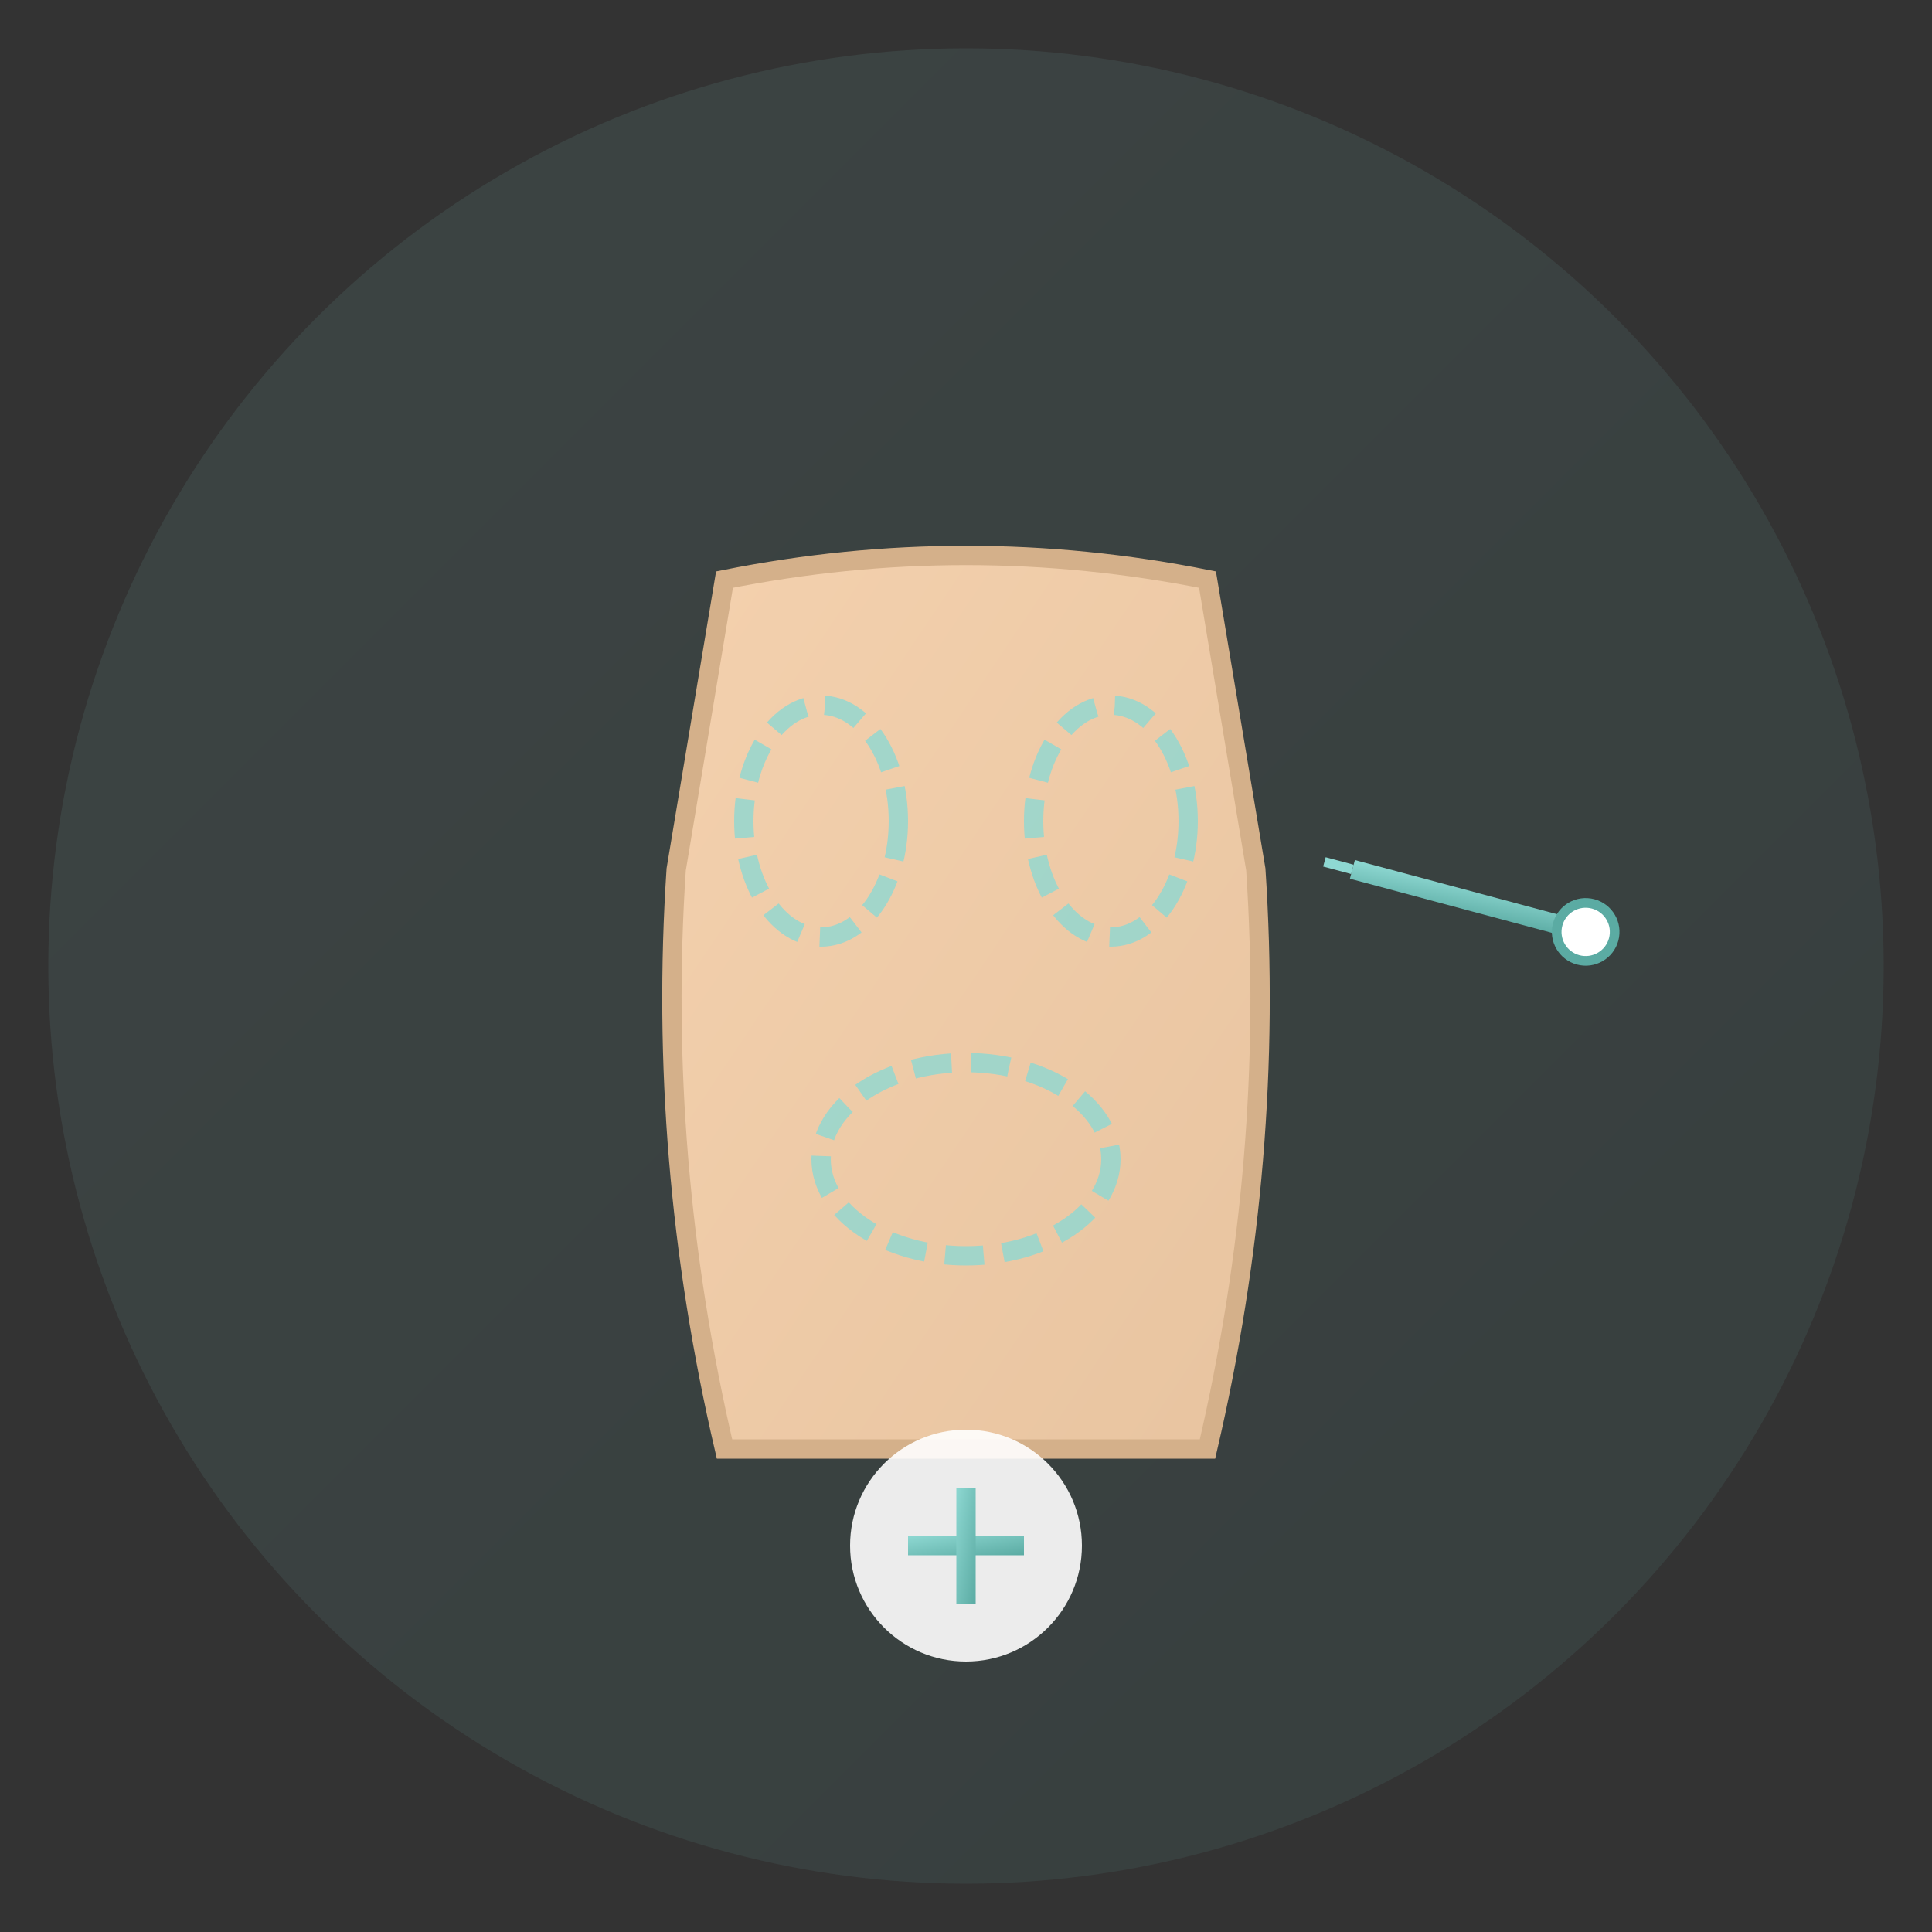 <svg width="200" height="200" viewBox="0 0 200 200" xmlns="http://www.w3.org/2000/svg">
  <rect x="0" y="0" width="200" height="200" fill="#333333" stroke="none"/>
  <defs>
    <linearGradient id="skinGradient" x1="0%" y1="0%" x2="100%" y2="100%">
      <stop offset="0%" style="stop-color:#f4d1ae;stop-opacity:1" />
      <stop offset="100%" style="stop-color:#e8c4a0;stop-opacity:1" />
    </linearGradient>
    <linearGradient id="medicalGradient" x1="0%" y1="0%" x2="100%" y2="100%">
      <stop offset="0%" style="stop-color:#8ed8d2;stop-opacity:1" />
      <stop offset="100%" style="stop-color:#5baba3;stop-opacity:1" />
    </linearGradient>
  </defs>
  
  <!-- Background circle -->
  <circle cx="100" cy="100" r="95" fill="url(#medicalGradient)" opacity="0.1"/>
  
  <!-- Body silhouette -->
  <path d="M75 60 Q100 55 125 60 L130 90 Q132 120 125 150 L75 150 Q68 120 70 90 Z" 
        fill="url(#skinGradient)" stroke="#d4b08a" stroke-width="2"/>
  
  <!-- Treatment areas -->
  <ellipse cx="85" cy="85" rx="8" ry="12" fill="none" stroke="#8ed8d2" stroke-width="2" stroke-dasharray="4,2" opacity="0.8"/>
  <ellipse cx="115" cy="85" rx="8" ry="12" fill="none" stroke="#8ed8d2" stroke-width="2" stroke-dasharray="4,2" opacity="0.8"/>
  <ellipse cx="100" cy="120" rx="15" ry="10" fill="none" stroke="#8ed8d2" stroke-width="2" stroke-dasharray="4,2" opacity="0.8"/>
  
  <!-- Medical instrument -->
  <g transform="translate(140, 90) rotate(15)">
    <rect x="0" y="-1" width="25" height="2" fill="url(#medicalGradient)"/>
    <circle cx="25" r="3" fill="white" stroke="#5baba3" stroke-width="1"/>
    <rect x="-3" y="-0.5" width="3" height="1" fill="#8ed8d2"/>
  </g>
  
  <!-- Medical cross -->
  <g transform="translate(100, 160)">
    <circle r="12" fill="white" opacity="0.9"/>
    <rect x="-6" y="-1" width="12" height="2" fill="url(#medicalGradient)"/>
    <rect x="-1" y="-6" width="2" height="12" fill="url(#medicalGradient)"/>
  </g>
</svg>